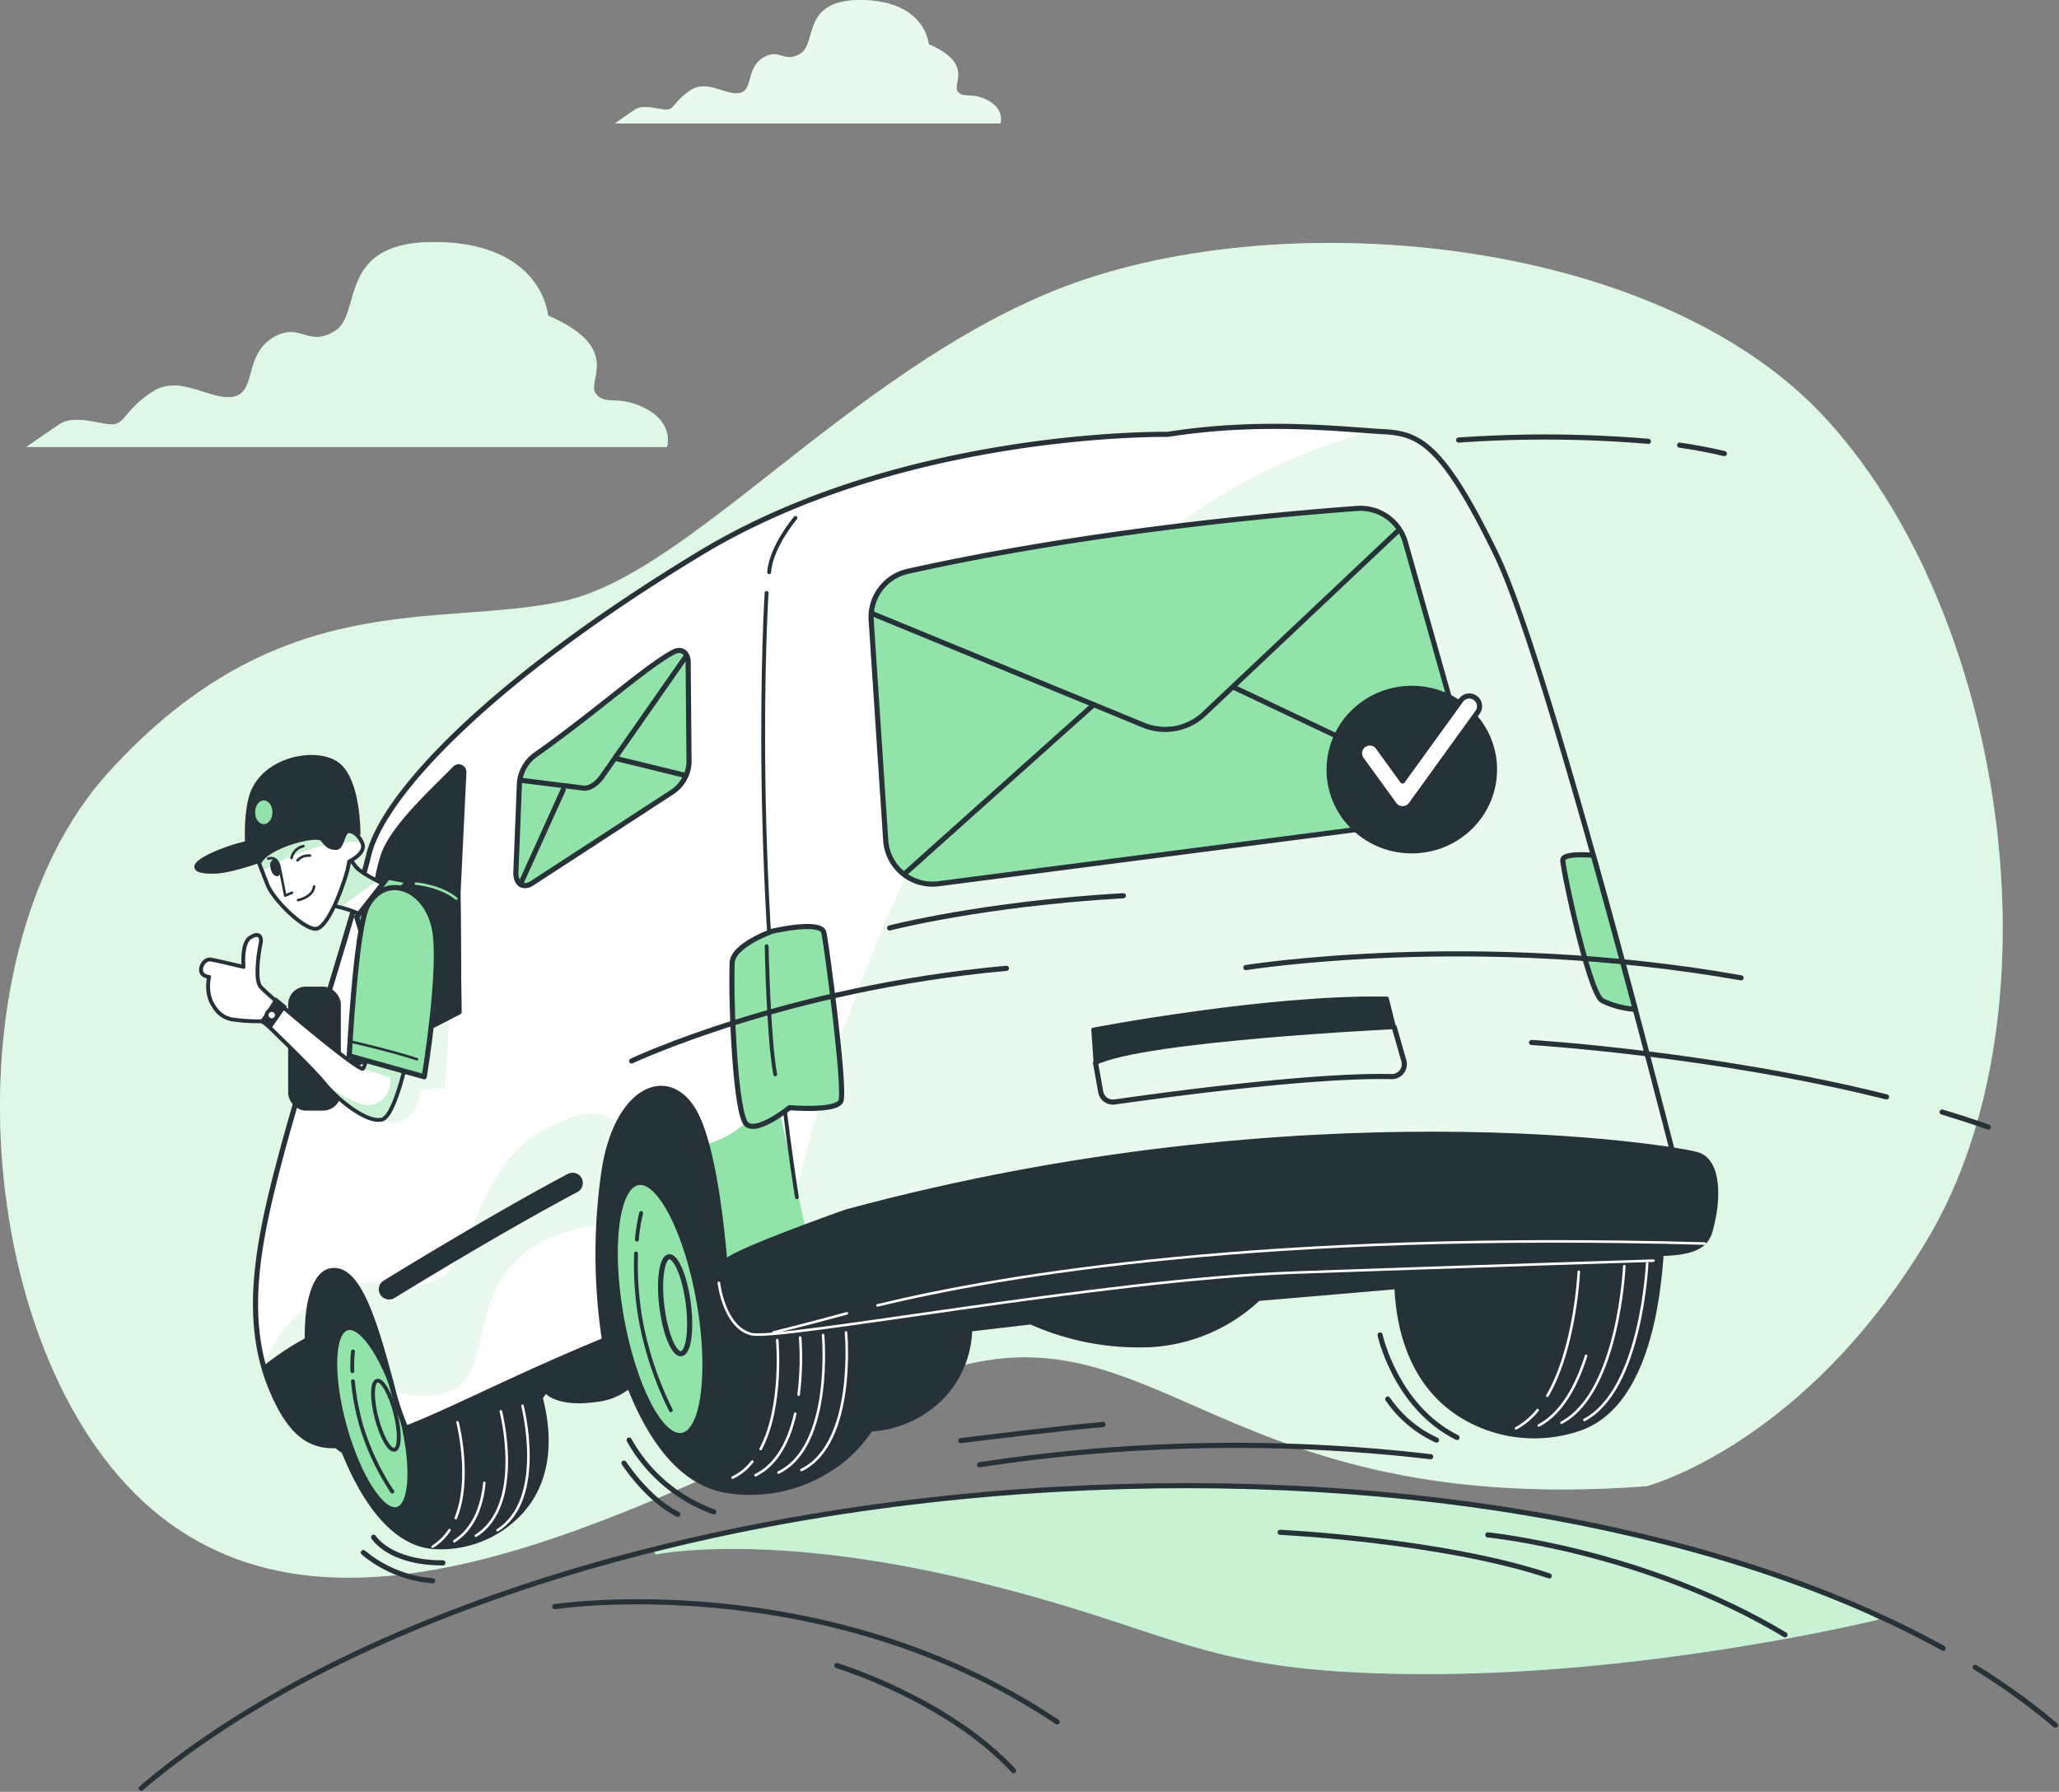 <svg xmlns="http://www.w3.org/2000/svg" xmlns:xlink="http://www.w3.org/1999/xlink" width="401.681" height="349.592" viewBox="0 0 401.681 349.592">
  <rect x="0" y="0" width="401.681" height="349.592" fill="#808080" stroke="none"/>
  <defs>
    <clipPath id="clip-path">
      <path id="Path_965" data-name="Path 965" d="M344.57,174c-10.54-21.75-15.09-23.64-22.1-24s-23.56-2.42-42,.53c0,0-51.44-.9-91.24,23.21-41.55,25.17-61.77,47.28-64.6,58.74s-12.49,41.32-17.07,58.44-7.7,32.2-1.86,46.06c3.53,8.38,7.29,10.9,12.12,10.86a34.8,34.8,0,0,1-1.95-4.11c-4.8-11.89-4.22-28.9,1.26-30s8.75,10.29,12.06,22.71a49.388,49.388,0,0,0,2.66,8c8.19-3.09,21.31-10,38.75-17.18a112.159,112.159,0,0,1-.11-32.92c2.58-17.07,13.49-20.84,18.24-10.45,3.93,8.56,5.39,27.72,5.78,34.18,7-2.41,12.86-4,16.47-4.22,0,0,59.68-13.48,103.67-14.56s66-2.13,66-2.13S355.11,195.71,344.57,174Z" fill="#fff" stroke="#263238" stroke-linecap="round" stroke-linejoin="round" stroke-width="1"/>
    </clipPath>
    <clipPath id="clip-path-2">
      <path id="Path_980" data-name="Path 980" d="M117.8,242.53a22.682,22.682,0,0,1,4.62,1.41,12.08,12.08,0,0,1,3.31,2.4l5-6.61s-7.33-3.07-8.72-4.94l-1.38-1.88Z" fill="#fff" stroke="#263238" stroke-linecap="round" stroke-linejoin="round" stroke-width="0.75"/>
    </clipPath>
    <clipPath id="clip-path-3">
      <path id="Path_988" data-name="Path 988" d="M124.75,268.36s-.59,5.18-1.28,5.91-18.89-14.56-20-16-.35-6.58,0-8.19-.24-2.49-2-1.38-1.29,5.73-1.29,5.73-5.37-1.29-6.44-1.44-2,1.18-1.84,2.24,1.57,1.15,1.57,1.15a8,8,0,0,0,.29,4.62c.94,1.94,2,3.16,4,3.64a33.331,33.331,0,0,0,6.24.38s9.3,8.86,12,12.17,8.39,7.81,11.22,7,5.53-14.94,5.53-14.94Z" fill="#fff" stroke="#263238" stroke-linecap="round" stroke-linejoin="round" stroke-width="0.75"/>
    </clipPath>
    <clipPath id="clip-path-4">
      <path id="Path_994" data-name="Path 994" d="M103.23,234.28s.61,1.51,1.63,4.16,6.5,8.24,9.18,8.56,5.89-9.42,6.4-11.43c.17-.66.34-1.72.34-1.72s3.37-1.59,2.59-3.51-2.36-2.8-3.11-2.21-.88,3.08-2,3.1-1.73-.33-2.72-1.65S104.29,231,103.23,234.28Z" fill="#fff" stroke="#263238" stroke-linecap="round" stroke-linejoin="round" stroke-width="0.75"/>
    </clipPath>
  </defs>
  <g id="Mail_sent-bro" data-name="Mail sent-bro" transform="translate(-52.663 -65.782)">
    <g id="freepik--background-simple--inject-1--inject-44">
      <path id="Path_935" data-name="Path 935" d="M373.9,355.74s30.67-8,54.67-48c26.9-44.84,15.36-123.08-20.47-161.09C374.86,111.4,301.27,105.2,258.57,122.4c-40.35,16.26-71.34,55.34-96,60.67s-55.34-3.33-88.67,33.33-26,119.34,12,146.67,94-4.67,142.67-26.67S285.23,362.4,373.9,355.74Z" fill="#92e3a9"/>
      <g id="Group_76" data-name="Group 76" opacity="0.7">
        <path id="Path_936" data-name="Path 936" d="M373.9,355.74s30.67-8,54.67-48c26.9-44.84,15.36-123.08-20.47-161.09C374.86,111.4,301.27,105.2,258.57,122.4c-40.35,16.26-71.34,55.34-96,60.67s-55.34-3.33-88.67,33.33-26,119.34,12,146.67,94-4.67,142.67-26.67S285.23,362.4,373.9,355.74Z" fill="#fff"/>
      </g>
    </g>
    <g id="freepik--Character--inject-1--inject-44">
      <path id="Path_937" data-name="Path 937" d="M363.74,275v-.06c-8.16-2.71-20.68-1.79-22.54-.68a18.2,18.2,0,0,0-5,5,59.311,59.311,0,0,0-9.28,20.69l-88.75,8.25c-3.27-7.06-8.2-13.39-13.15-17.21a14.32,14.32,0,0,0-4.8-2.65,7.59,7.59,0,0,0-2.32.08c-3.22-9.33-7.78-18.33-13.48-18.9-12-1.2-32.94,2.82-38.65,14.46s-7.5,40.7-7.5,40.7l-4,4a46.48,46.48,0,0,0-11.92-14.75,14,14,0,0,0-4.8-2.65c-1-.28-5,.34-9.19,1.71-.17-.16-.33-.32-.51-.47-4-3.35-12.2-5.18-16.78,3.36s.92,24.71,3.66,28.37a18.4,18.4,0,0,0,4.92,4.73c3.23,8,9,18.2,17.88,18.67a21.25,21.25,0,0,0,16.43-6.46c5.76-6,6.38-14.43,4.21-22.68l.93-1.36s2.07,2.95,10,1.76a11.85,11.85,0,0,0,6.27-2.6c3.72,9.49,9.73,19,19.28,20.42a28.87,28.87,0,0,0,23.11-6.58,25.621,25.621,0,0,0,4.75-5.45,21.2,21.2,0,0,0,14.1-6.46,19.76,19.76,0,0,0,5.34-13.05l11.81-1.38a51.69,51.69,0,0,0,23.61,4.42,33.55,33.55,0,0,0,20.79-9l26.91-2.3c.45,10.43,4.2,20,13,25.27a27.15,27.15,0,0,0,22.6,2.41c12.41-4.16,15.35-22.6,16.15-33.81C378.06,292.8,372.32,277.55,363.74,275Z" fill="#263238" stroke="#263238" stroke-linecap="round" stroke-linejoin="round" stroke-width="0.75"/>
      <path id="Path_938" data-name="Path 938" d="M199.44,350.94a11.15,11.15,0,0,1-3.85,3.13" fill="none" stroke="#fff" stroke-linecap="round" stroke-linejoin="round" stroke-width="0.5"/>
      <path id="Path_939" data-name="Path 939" d="M204.29,327.24s1.19,13-3.24,21.25" fill="none" stroke="#fff" stroke-linecap="round" stroke-linejoin="round" stroke-width="0.5"/>
      <path id="Path_940" data-name="Path 940" d="M207.8,341.6c-1.13,5-3.38,9.85-7.74,12" fill="none" stroke="#fff" stroke-linecap="round" stroke-linejoin="round" stroke-width="0.5"/>
      <path id="Path_941" data-name="Path 941" d="M213.23,326.25s2,21.61-8.69,26.83" fill="none" stroke="#fff" stroke-linecap="round" stroke-linejoin="round" stroke-width="0.5"/>
      <path id="Path_942" data-name="Path 942" d="M217.71,325.75s2,21.62-8.7,26.83" fill="none" stroke="#fff" stroke-linecap="round" stroke-linejoin="round" stroke-width="0.5"/>
      <path id="Path_943" data-name="Path 943" d="M352.62,340.9a13.89,13.89,0,0,1-4.2,3.55" fill="none" stroke="#fff" stroke-linecap="round" stroke-linejoin="round" stroke-width="0.5"/>
      <path id="Path_944" data-name="Path 944" d="M360.66,313.91s-.64,14.79-6.13,24.2" fill="none" stroke="#fff" stroke-linecap="round" stroke-linejoin="round" stroke-width="0.5"/>
      <path id="Path_945" data-name="Path 945" d="M362.09,330.29c-1.8,5.69-4.68,11.21-9.23,13.61" fill="none" stroke="#fff" stroke-linecap="round" stroke-linejoin="round" stroke-width="0.5"/>
      <path id="Path_946" data-name="Path 946" d="M369.54,312.81s-1.07,24.64-12.24,30.54" fill="none" stroke="#fff" stroke-linecap="round" stroke-linejoin="round" stroke-width="0.5"/>
      <path id="Path_947" data-name="Path 947" d="M374,312.27s-1.07,24.63-12.24,30.54" fill="none" stroke="#fff" stroke-linecap="round" stroke-linejoin="round" stroke-width="0.5"/>
      <path id="Path_948" data-name="Path 948" d="M140.35,364.31a10.83,10.83,0,0,1-3.29,3.24" fill="none" stroke="#fff" stroke-linecap="round" stroke-linejoin="round" stroke-width="0.5"/>
      <path id="Path_949" data-name="Path 949" d="M141.93,343.28s2.82,11-.36,18.69" fill="none" stroke="#fff" stroke-linecap="round" stroke-linejoin="round" stroke-width="0.5"/>
      <path id="Path_950" data-name="Path 950" d="M147.16,355.09c-.45,4.45-2,8.93-5.87,11.39" fill="none" stroke="#fff" stroke-linecap="round" stroke-linejoin="round" stroke-width="0.5"/>
      <path id="Path_951" data-name="Path 951" d="M150.37,341.14s4.7,18.25-4.86,24.26" fill="none" stroke="#fff" stroke-linecap="round" stroke-linejoin="round" stroke-width="0.5"/>
      <path id="Path_952" data-name="Path 952" d="M154.59,340.06s4.71,18.25-4.86,24.27" fill="none" stroke="#fff" stroke-linecap="round" stroke-linejoin="round" stroke-width="0.5"/>
      <path id="Path_953" data-name="Path 953" d="M189.06,319.83c2.38,13.61.89,25.25-3.31,26s-9.55-9.71-11.93-23.32-.89-25.25,3.32-26S186.68,306.21,189.06,319.83Z" fill="#92e3a9" stroke="#263238" stroke-linecap="round" stroke-linejoin="round" stroke-width="1"/>
      <path id="Path_954" data-name="Path 954" d="M186.94,320.12c.66,5.22.05,9.59-1.38,9.77s-3.11-3.9-3.77-9.12,0-9.6,1.38-9.78S186.28,314.9,186.94,320.12Z" fill="#92e3a9" stroke="#263238" stroke-linecap="round" stroke-linejoin="round" stroke-width="1"/>
      <path id="Path_955" data-name="Path 955" d="M176.91,307.64a34,34,0,0,1,.83-5.2" fill="none" stroke="#263238" stroke-linecap="round" stroke-linejoin="round" stroke-width="0.75"/>
      <path id="Path_956" data-name="Path 956" d="M183.54,340.92a66.46,66.46,0,0,1-5.88-17.53,63.321,63.321,0,0,1-.91-13.05" fill="none" stroke="#263238" stroke-linecap="round" stroke-linejoin="round" stroke-width="0.75"/>
      <ellipse id="Ellipse_73" data-name="Ellipse 73" cx="5.68" cy="18.39" rx="5.68" ry="18.39" transform="translate(114.912 326.352) rotate(-15.49)" fill="#92e3a9" stroke="#263238" stroke-linecap="round" stroke-linejoin="round" stroke-width="1"/>
      <path id="Path_957" data-name="Path 957" d="M129.78,341.43c.95,3.72.9,6.94-.12,7.2s-2.6-2.55-3.55-6.26-.9-6.95.12-7.2S128.83,337.71,129.78,341.43Z" fill="none" stroke="#263238" stroke-linecap="round" stroke-linejoin="round" stroke-width="0.75"/>
      <path id="Path_958" data-name="Path 958" d="M121.4,333.3a24.86,24.86,0,0,1,.13-3.84" fill="none" stroke="#263238" stroke-linecap="round" stroke-linejoin="round" stroke-width="0.75"/>
      <path id="Path_959" data-name="Path 959" d="M129.19,356.79a48.46,48.46,0,0,1-5.83-12.16,46.229,46.229,0,0,1-1.84-9.36" fill="none" stroke="#263238" stroke-linecap="round" stroke-linejoin="round" stroke-width="0.75"/>
      <path id="Path_960" data-name="Path 960" d="M344.57,174c-10.54-21.75-15.09-23.64-22.1-24s-23.56-2.42-42,.53c0,0-51.44-.9-91.24,23.21-41.55,25.17-61.77,47.28-64.6,58.74s-12.49,41.32-17.07,58.44-7.7,32.2-1.86,46.06c3.53,8.38,7.29,10.9,12.12,10.86a34.8,34.8,0,0,1-1.95-4.11c-4.8-11.89-4.22-28.9,1.26-30s8.75,10.29,12.06,22.71a49.388,49.388,0,0,0,2.66,8c8.19-3.09,21.31-10,38.75-17.18a112.159,112.159,0,0,1-.11-32.92c2.58-17.07,13.49-20.84,18.24-10.45,3.93,8.56,5.39,27.72,5.78,34.18,7-2.41,12.86-4,16.47-4.22,0,0,59.68-13.48,103.67-14.56s66-2.13,66-2.13S355.11,195.71,344.57,174Z" fill="#fff"/>
      <g id="Group_78" data-name="Group 78" clip-path="url(#clip-path)">
        <path id="Path_961" data-name="Path 961" d="M203.93,278.94s-6.05,8.28-13.41,10.05c2.6,9.54,3.67,23.66,4,29,6.25-2.15,11.56-3.66,15.2-4.1.53-3.12.85-5.11.85-5.11Z" fill="#92e3a9"/>
        <path id="Path_962" data-name="Path 962" d="M129.45,337.34c2.78.28,4.63,1.48,10.28.07,10-2.49,2.81-21.79,19.4-29.67a27.93,27.93,0,0,1,10.32-2.9,101.371,101.371,0,0,1,1-10.55,30.929,30.929,0,0,1,3-9.87c-4.53-1.39-5.35-2.72-13.07.95-16.6,7.88-14.11,28.21-24.06,30.7-7.94,2-8.38-1.19-14.41.29,2.82,4,5,11.79,7.2,20A5.455,5.455,0,0,1,129.45,337.34Z" fill="#92e3a9" opacity="0.2"/>
        <g id="Group_77" data-name="Group 77">
          <path id="Path_963" data-name="Path 963" d="M113.12,320.25a25.878,25.878,0,0,0-9,12.05,39.847,39.847,0,0,0,1.58,4.7c3.53,8.38,7.29,10.9,12.12,10.86a34.789,34.789,0,0,1-1.95-4.11C112.82,336.18,112,326.55,113.12,320.25Z" fill="#92e3a9" opacity="0.2"/>
        </g>
        <path id="Path_964" data-name="Path 964" d="M322.47,150l-1.81-.11c-72.93,18.66-102.6,106.56-112.81,148.92.55,4.21,1.15,8.34,1.8,12.36,1.24-.24.38,2.68,1.33,2.63,0,0,59.68-13.48,103.67-14.56s66-2.13,66-2.13S355.11,195.71,344.57,174,329.48,150.32,322.47,150Z" fill="#92e3a9" opacity="0.2"/>
      </g>
      <path id="Path_966" data-name="Path 966" d="M344.57,174c-10.54-21.75-15.09-23.64-22.1-24s-23.56-2.42-42,.53c0,0-51.44-.9-91.24,23.21-41.55,25.17-61.77,47.28-64.6,58.74s-12.49,41.32-17.07,58.44-7.7,32.2-1.86,46.06c3.53,8.38,7.29,10.9,12.12,10.86a34.8,34.8,0,0,1-1.95-4.11c-4.8-11.89-4.22-28.9,1.26-30s8.75,10.29,12.06,22.71a49.388,49.388,0,0,0,2.66,8c8.19-3.09,21.31-10,38.75-17.18a112.159,112.159,0,0,1-.11-32.92c2.58-17.07,13.49-20.84,18.24-10.45,3.93,8.56,5.39,27.72,5.78,34.18,7-2.41,12.86-4,16.47-4.22,0,0,59.68-13.48,103.67-14.56s66-2.13,66-2.13S355.11,195.71,344.57,174Z" fill="none" stroke="#263238" stroke-linecap="round" stroke-linejoin="round" stroke-width="1"/>
      <path id="Path_967" data-name="Path 967" d="M126.27,283.76a4.68,4.68,0,0,0,5,.63c3.15-1.26,3.47-6,3.47-6l4.72-.31.95-14.81-10.4,4.09S127.22,281.87,126.27,283.76Z" fill="#92e3a9" opacity="0.2"/>
      <path id="Path_968" data-name="Path 968" d="M112.63,327.07a51.8,51.8,0,0,0-8.43,5.6,38.633,38.633,0,0,0,1.5,4.31c3.53,8.38,7.29,10.9,12.12,10.86a34.794,34.794,0,0,1-1.95-4.11,48.54,48.54,0,0,1-3.24-16.66Z" fill="#263238" stroke="#263238" stroke-linecap="round" stroke-linejoin="round" stroke-width="0.75"/>
      <path id="Path_969" data-name="Path 969" d="M128.56,318.81a1.51,1.51,0,0,1-1.32-.79,1.49,1.49,0,0,1,.6-2c.24-.13,19.7-12.19,35.82-20.76a1.5,1.5,0,0,1,1.41,2.65c-16.11,8.56-35.56,20.61-35.8,20.74A1.43,1.43,0,0,1,128.56,318.81Z" fill="#263238" stroke="#263238" stroke-miterlimit="10" stroke-width="1"/>
      <path id="Path_970" data-name="Path 970" d="M154,218.57l-.69,17.17c-.15,2.34,1.21,3.47,3,2.46l27.65-18a7.31,7.31,0,0,0,3.12-6.36l-.17-19.15c-.2-1.74-1.38-2.45-2.83-1.7-5.2,2.69-15.24,11.79-27.24,20.26a7.56,7.56,0,0,0-2.84,5.32Z" fill="#92e3a9" stroke="#263238" stroke-linecap="round" stroke-linejoin="round" stroke-width="1"/>
      <line id="Line_244" data-name="Line 244" x2="13.51" y2="3.3" transform="translate(172.68 213.73)" fill="none" stroke="#263238" stroke-linecap="round" stroke-linejoin="round" stroke-width="1"/>
      <line id="Line_245" data-name="Line 245" y1="18.42" x2="8.34" transform="translate(154.2 219.86)" fill="none" stroke="#263238" stroke-linecap="round" stroke-linejoin="round" stroke-width="1"/>
      <path id="Path_971" data-name="Path 971" d="M154.16,218l12.26,1.53c1.27.19,2.85-.86,4-2.68l16-22.91" fill="none" stroke="#263238" stroke-linecap="round" stroke-linejoin="round" stroke-width="1"/>
      <path id="Path_972" data-name="Path 972" d="M222.61,186.67l2.84,43a9.15,9.15,0,0,0,10.17,8.55l95.52-12.4a9.15,9.15,0,0,0,7.76-11.57l-12.06-42.64a9.13,9.13,0,0,0-9.46-6.63c-15.48,1.14-52.61,4.47-87.66,12.28A9.15,9.15,0,0,0,222.61,186.67Z" fill="#92e3a9" stroke="#263238" stroke-linecap="round" stroke-linejoin="round" stroke-width="1"/>
      <line id="Line_246" data-name="Line 246" x2="43.61" y2="20.66" transform="translate(293.61 200)" fill="none" stroke="#263238" stroke-linecap="round" stroke-linejoin="round" stroke-width="1"/>
      <line id="Line_247" data-name="Line 247" y1="32.96" x2="36.83" transform="translate(229.07 203.37)" fill="none" stroke="#263238" stroke-linecap="round" stroke-linejoin="round" stroke-width="1"/>
      <path id="Path_973" data-name="Path 973" d="M222.93,185.54l52.85,21.73A11.07,11.07,0,0,0,287.64,205l37.67-35.57" fill="none" stroke="#263238" stroke-linecap="round" stroke-linejoin="round" stroke-width="1"/>
      <ellipse id="Ellipse_74" data-name="Ellipse 74" cx="16.26" cy="15.98" rx="16.26" ry="15.98" transform="translate(311.437 200.356) rotate(-1.41)" fill="#263238" stroke="#263238" stroke-linecap="round" stroke-linejoin="round" stroke-width="0.75"/>
      <path id="Path_974" data-name="Path 974" d="M326.33,223.56h-.05a2,2,0,0,1-1.62-.82l-6.39-8.82a2,2,0,0,1,3.24-2.35l4.77,6.58,11.4-15.75a2,2,0,1,1,3.24,2.35l-13,18a2,2,0,0,1-1.59.81Z" fill="#fff" stroke="#263238" stroke-linecap="round" stroke-linejoin="round" stroke-width="1"/>
      <path id="Path_975" data-name="Path 975" d="M265.93,266.66s34-6.52,57.3-6.06l1.4,5.6s-48.92,2.32-58.24,7Z" fill="#263238" stroke="#263238" stroke-linecap="round" stroke-linejoin="round" stroke-width="0.75"/>
      <path id="Path_976" data-name="Path 976" d="M266.39,273.18l1,5.6a2.42,2.42,0,0,0,2.73,2c8.53-1.22,38.47-5.33,54-4.95a2.43,2.43,0,0,0,2.41-3.1l-1.86-6.51" fill="none" stroke="#263238" stroke-linecap="round" stroke-linejoin="round" stroke-width="1"/>
      <path id="Path_977" data-name="Path 977" d="M142.32,263.29l-.19-23.1,1.15-23.75a1.13,1.13,0,0,0-1.93-.84c-4.3,4.4-11.66,11.06-13.84,16.52-2.83,7.07-6.18,41.87-6.18,41.87Z" fill="#263238" stroke="#263238" stroke-linecap="round" stroke-linejoin="round" stroke-width="0.75"/>
      <rect id="Rectangle_87" data-name="Rectangle 87" width="9.53" height="23.44" rx="3.09" transform="translate(109.25 258.65)" fill="#263238" stroke="#263238" stroke-linecap="round" stroke-linejoin="round" stroke-width="0.75"/>
      <path id="Path_978" data-name="Path 978" d="M117.8,242.53a22.682,22.682,0,0,1,4.62,1.41,12.08,12.08,0,0,1,3.31,2.4l5-6.61s-7.33-3.07-8.72-4.94l-1.38-1.88Z" fill="#fff"/>
      <g id="Group_79" data-name="Group 79" clip-path="url(#clip-path-2)">
        <path id="Path_979" data-name="Path 979" d="M122,234.79,120.71,233l-.15.1-2.76,9.4s.53.1,1.28.28l7.15-5.18a14.67,14.67,0,0,1-4.23-2.81Z" fill="#92e3a9" opacity="0.5"/>
      </g>
      <path id="Path_981" data-name="Path 981" d="M117.8,242.53a22.682,22.682,0,0,1,4.62,1.41,12.08,12.08,0,0,1,3.31,2.4l5-6.61s-7.33-3.07-8.72-4.94l-1.38-1.88Z" fill="none" stroke="#263238" stroke-linecap="round" stroke-linejoin="round" stroke-width="0.75"/>
      <path id="Path_982" data-name="Path 982" d="M128.36,236.92l-6.11,7.79.83,2.65,9.31-9.67Z" fill="#92e3a9" stroke="#263238" stroke-linecap="round" stroke-linejoin="round" stroke-width="1"/>
      <path id="Path_983" data-name="Path 983" d="M118.58,214.91c-4.13-3.2-14.89-1.16-17,6.42C100.28,226,101,233,101,233l12.26-2.6,1,1.51c2,3,6.33,1,7.45,0,.61-.53.57-2.09.41-3.38l.49-.11S122.7,218.12,118.58,214.91Z" fill="#263238" stroke="#263238" stroke-linecap="round" stroke-linejoin="round" stroke-width="0.75"/>
      <path id="Path_984" data-name="Path 984" d="M114,229.48A39.35,39.35,0,0,0,98,231c-8,2.68-9.23,5-3.5,4.86S114,229.48,114,229.48Z" fill="#263238" stroke="#263238" stroke-linecap="round" stroke-linejoin="round" stroke-width="0.75"/>
      <ellipse id="Ellipse_75" data-name="Ellipse 75" cx="1.69" cy="2.31" rx="1.69" ry="2.31" transform="translate(102.43 221.95)" fill="#92e3a9"/>
      <path id="Path_985" data-name="Path 985" d="M142.13,240.19s-10.95-2.78-14.32-.22-4.23,6.79-3.15,11.92,3.71,18.62,3.71,18.62l13.95-7.22Z" fill="#263238" stroke="#263238" stroke-linecap="round" stroke-linejoin="round" stroke-width="0.75"/>
      <path id="Path_986" data-name="Path 986" d="M124.75,268.36s-.59,5.18-1.28,5.91-18.89-14.56-20-16-.35-6.58,0-8.19-.24-2.49-2-1.38-1.29,5.73-1.29,5.73-5.37-1.29-6.44-1.44-2,1.18-1.84,2.24,1.57,1.15,1.57,1.15a8,8,0,0,0,.29,4.62c.94,1.94,2,3.16,4,3.64a33.331,33.331,0,0,0,6.24.38s9.3,8.86,12,12.17,8.39,7.81,11.22,7,5.53-14.94,5.53-14.94Z" fill="#fff"/>
      <g id="Group_80" data-name="Group 80" clip-path="url(#clip-path-3)">
        <path id="Path_987" data-name="Path 987" d="M123.47,274.27l5.32,1.77a4.73,4.73,0,0,1-3.26,5.22c-2.35.78-6.57-1.89-9.57-4.14l.09.11c2.75,3.32,8.39,7.81,11.22,7s5.53-14.94,5.53-14.94l-8.05-1S124.16,273.54,123.47,274.27Z" fill="#92e3a9" opacity="0.5"/>
      </g>
      <path id="Path_989" data-name="Path 989" d="M124.75,268.36s-.59,5.18-1.28,5.91-18.89-14.56-20-16-.35-6.58,0-8.19-.24-2.49-2-1.38-1.29,5.73-1.29,5.73-5.37-1.29-6.44-1.44-2,1.18-1.84,2.24,1.57,1.15,1.57,1.15a8,8,0,0,0,.29,4.62c.94,1.94,2,3.16,4,3.64a33.331,33.331,0,0,0,6.24.38s9.3,8.86,12,12.17,8.39,7.81,11.22,7,5.53-14.94,5.53-14.94Z" fill="none" stroke="#263238" stroke-linecap="round" stroke-linejoin="round" stroke-width="0.75"/>
      <path id="Path_990" data-name="Path 990" d="M106.56,261.08,104,265.06l1.31.89,2.62-3.75Z" fill="#263238" stroke="#263238" stroke-miterlimit="10" stroke-width="1"/>
      <circle id="Ellipse_76" data-name="Ellipse 76" cx="1" cy="1" r="1" transform="translate(104.68 262.83)" fill="#fff" stroke="#263238" stroke-linecap="round" stroke-linejoin="round" stroke-width="0.75"/>
      <path id="Path_991" data-name="Path 991" d="M103.23,234.28s.61,1.51,1.63,4.16,6.5,8.24,9.18,8.56,5.89-9.42,6.4-11.43c.17-.66.34-1.72.34-1.72s3.37-1.59,2.59-3.51-2.36-2.8-3.11-2.21-.88,3.08-2,3.1-1.73-.33-2.72-1.65S104.29,231,103.23,234.28Z" fill="#fff"/>
      <g id="Group_82" data-name="Group 82" clip-path="url(#clip-path-4)">
        <path id="Path_992" data-name="Path 992" d="M115.52,229.58c-1-1.31-11.23,1.43-12.29,4.7l.58,1.48a44.589,44.589,0,0,1,12.6-5.17,6.333,6.333,0,0,1-.89-1.01Z" fill="#92e3a9" opacity="0.5"/>
        <g id="Group_81" data-name="Group 81">
          <path id="Path_993" data-name="Path 993" d="M123.24,230.07c-.82-1.72-2.27-2.5-3-1.94a5.91,5.91,0,0,0-1,2,20.749,20.749,0,0,1,4-.06Z" fill="#92e3a9" opacity="0.5"/>
        </g>
      </g>
      <path id="Path_995" data-name="Path 995" d="M103.23,234.28s.61,1.51,1.63,4.16,6.5,8.24,9.18,8.56,5.89-9.42,6.4-11.43c.17-.66.34-1.72.34-1.72s3.37-1.59,2.59-3.51-2.36-2.8-3.11-2.21-.88,3.08-2,3.1-1.73-.33-2.72-1.65S104.29,231,103.23,234.28Z" fill="none" stroke="#263238" stroke-linecap="round" stroke-linejoin="round" stroke-width="0.75"/>
      <path id="Path_996" data-name="Path 996" d="M106.86,235c.18.61.12,1.17-.12,1.24s-.59-.37-.77-1-.12-1.17.12-1.24S106.68,234.41,106.86,235Z" fill="#263238" stroke="#263238" stroke-miterlimit="10" stroke-width="1"/>
      <path id="Path_997" data-name="Path 997" d="M105,233.3c1.4-.4,2,.65,2.17,1.62l.26,1.15.87,4.45,1.32-.56" fill="none" stroke="#263238" stroke-linecap="round" stroke-linejoin="round" stroke-width="0.5"/>
      <path id="Path_998" data-name="Path 998" d="M110.7,233.64a2.87,2.87,0,0,1,2.43-.92" fill="none" stroke="#263238" stroke-linecap="round" stroke-linejoin="round" stroke-width="0.5"/>
      <path id="Path_999" data-name="Path 999" d="M111.86,230.87a3,3,0,0,0-2.32,2.31" fill="none" stroke="#263238" stroke-linecap="round" stroke-linejoin="round" stroke-width="0.5"/>
      <path id="Path_1000" data-name="Path 1000" d="M110.81,241.4s2.9-.58,3.13-2.66" fill="none" stroke="#263238" stroke-linecap="round" stroke-linejoin="round" stroke-width="0.5"/>
      <path id="Path_1001" data-name="Path 1001" d="M135.43,275.86l-14.64-4.08s1.29-25,3.55-29.23c3.52-6.57,11.59-3.61,13.11,4.65C138.87,255,135.43,275.86,135.43,275.86Z" fill="#92e3a9" stroke="#263238" stroke-linecap="round" stroke-linejoin="round" stroke-width="1"/>
      <path id="Path_1002" data-name="Path 1002" d="M121.14,269s8,1.84,12.87,3.44" fill="none" stroke="#263238" stroke-linecap="round" stroke-linejoin="round" stroke-width="0.5"/>
      <path id="Path_1003" data-name="Path 1003" d="M133.81,238.18s4.76.37,7.87,2.93" fill="none" stroke="#92e3a9" stroke-linecap="round" stroke-linejoin="round" stroke-width="0.5"/>
      <path id="Path_1004" data-name="Path 1004" d="M217.69,302.13s-21.32,7.52-23.27,9.57-1.75,10.05,2.85,13.94,37.39-4.93,60.83-7.5,74.9-6.35,95.9-7.37,30.55,1.75,32.39-4.8S388,292.42,384,291,307.12,277.91,217.69,302.13Z" fill="#263238" stroke="#263238" stroke-linecap="round" stroke-linejoin="round" stroke-width="0.75"/>
      <path id="Path_1005" data-name="Path 1005" d="M192.9,316.07s1,8.67,6.33,10,68.67-10.67,106-12,70-2.33,70-2.33" fill="none" stroke="#fff" stroke-linecap="round" stroke-linejoin="round" stroke-width="0.5"/>
      <path id="Path_1006" data-name="Path 1006" d="M223.84,320.47c24.76-6,75.69-14.48,161.39-12.07" fill="none" stroke="#fff" stroke-linecap="round" stroke-linejoin="round" stroke-width="0.5"/>
      <path id="Path_1007" data-name="Path 1007" d="M203.54,325.75s5.69-1.38,14.34-3.74" fill="none" stroke="#fff" stroke-linecap="round" stroke-linejoin="round" stroke-width="0.5"/>
      <path id="Path_1008" data-name="Path 1008" d="M208.76,326.74a56.331,56.331,0,0,1-.3,11.15" fill="none" stroke="#fff" stroke-linecap="round" stroke-linejoin="round" stroke-width="0.5"/>
      <path id="Path_1009" data-name="Path 1009" d="M207.85,166.83s-4.77,5.59-5.14,10.6" fill="none" stroke="#263238" stroke-linecap="round" stroke-linejoin="round" stroke-width="0.75"/>
      <path id="Path_1010" data-name="Path 1010" d="M202.21,181.47s-3.59,57.11,5.91,117.89" fill="none" stroke="#263238" stroke-linecap="round" stroke-linejoin="round" stroke-width="0.75"/>
      <path id="Path_1011" data-name="Path 1011" d="M203.34,247.46s-7.75,2.7-7.85,6.2c-.26,9.41.73,29.49,2.78,31.44s8.42-3.21,8.42-3.21,9,.78,10-1.24-2.75-30.45-3.31-32.93S203.34,247.46,203.34,247.46Z" fill="#92e3a9" stroke="#263238" stroke-linecap="round" stroke-linejoin="round" stroke-width="1"/>
      <path id="Path_1012" data-name="Path 1012" d="M365.22,261a17.06,17.06,0,0,0,6.45,1.7c-2.48-9.32-5.29-19.7-8.19-30.06-2.62-.18-6-.18-5.93,1C357.6,235.66,362.69,259.54,365.22,261Z" fill="#92e3a9" stroke="#263238" stroke-linecap="round" stroke-linejoin="round" stroke-width="1"/>
      <path id="Path_1013" data-name="Path 1013" d="M202.23,250.4s.34,18,1.67,25" fill="none" stroke="#263238" stroke-linecap="round" stroke-linejoin="round" stroke-width="0.75"/>
      <path id="Path_1014" data-name="Path 1014" d="M295.71,254.56s44.62-7.19,96.61,2" fill="none" stroke="#263238" stroke-linecap="round" stroke-linejoin="round" stroke-width="1"/>
      <path id="Path_1015" data-name="Path 1015" d="M431.55,282.75c3.07.92,6.09,1.89,9,2.93" fill="none" stroke="#263238" stroke-linecap="round" stroke-linejoin="round" stroke-width="1"/>
      <path id="Path_1016" data-name="Path 1016" d="M351.44,269.17s35.38,2.15,69.26,10.62" fill="none" stroke="#263238" stroke-linecap="round" stroke-linejoin="round" stroke-width="1"/>
      <path id="Path_1017" data-name="Path 1017" d="M243.76,351.56a329.871,329.871,0,0,1,88-1.57" fill="none" stroke="#263238" stroke-linecap="round" stroke-linejoin="round" stroke-width="1"/>
      <path id="Path_1018" data-name="Path 1018" d="M240.1,346.85s20.94-2.62,27.75-3.14" fill="none" stroke="#263238" stroke-linecap="round" stroke-linejoin="round" stroke-width="1"/>
      <path id="Path_1019" data-name="Path 1019" d="M380.34,152.63c3,.43,6,1,8.72,1.65" fill="none" stroke="#263238" stroke-linecap="round" stroke-linejoin="round" stroke-width="1"/>
      <path id="Path_1020" data-name="Path 1020" d="M337.23,151.64a239.642,239.642,0,0,1,37,.25" fill="none" stroke="#263238" stroke-linecap="round" stroke-linejoin="round" stroke-width="1"/>
      <path id="Path_1021" data-name="Path 1021" d="M175.89,272.78S205.77,258.63,249,254.7" fill="none" stroke="#263238" stroke-linecap="round" stroke-linejoin="round" stroke-width="1"/>
      <path id="Path_1022" data-name="Path 1022" d="M226.21,246.83s18.09-4.71,45.61-6.29" fill="none" stroke="#263238" stroke-linecap="round" stroke-linejoin="round" stroke-width="1"/>
      <path id="Path_1023" data-name="Path 1023" d="M175.4,346.74a30.88,30.88,0,0,0,16.5,14" fill="none" stroke="#263238" stroke-linecap="round" stroke-linejoin="round" stroke-width="1"/>
      <path id="Path_1024" data-name="Path 1024" d="M174.4,351.24s4.5,7,10.5,10" fill="none" stroke="#263238" stroke-linecap="round" stroke-linejoin="round" stroke-width="1"/>
      <path id="Path_1025" data-name="Path 1025" d="M321.9,326.24s3,14,15,20" fill="none" stroke="#263238" stroke-linecap="round" stroke-linejoin="round" stroke-width="1"/>
      <path id="Path_1026" data-name="Path 1026" d="M323.4,338.74a23.13,23.13,0,0,0,9.5,8" fill="none" stroke="#263238" stroke-linecap="round" stroke-linejoin="round" stroke-width="1"/>
      <path id="Path_1027" data-name="Path 1027" d="M125.56,365.7s3,5,13.5,5" fill="none" stroke="#263238" stroke-linecap="round" stroke-linejoin="round" stroke-width="1"/>
      <path id="Path_1028" data-name="Path 1028" d="M123.56,368.7a24.13,24.13,0,0,0,13.5,5.5" fill="none" stroke="#263238" stroke-linecap="round" stroke-linejoin="round" stroke-width="1"/>
    </g>
    <g id="freepik--Floor--inject-1--inject-44">
      <path id="Path_1029" data-name="Path 1029" d="M258.74,356.36A423.4,423.4,0,0,0,180,368.14l.62.93s22-4.67,62.66,5.33,43.34,18,88,18,88-10.66,88-10.66l-5.42-3C373.76,361.77,318.8,353,258.74,356.36Z" fill="#92e3a9"/>
      <path id="Path_1030" data-name="Path 1030" d="M258.74,356.36A423.4,423.4,0,0,0,180,368.14l.62.93s22-4.67,62.66,5.33,43.34,18,88,18,88-10.66,88-10.66l-5.42-3C373.76,361.77,318.8,353,258.74,356.36Z" fill="#fff" opacity="0.5"/>
      <path id="Path_1031" data-name="Path 1031" d="M160.9,379.24s52.5-8,98,22.5" fill="none" stroke="#263238" stroke-linecap="round" stroke-linejoin="round" stroke-width="1"/>
      <path id="Path_1032" data-name="Path 1032" d="M215.9,390.74s21.5,6.5,34.5,20.5" fill="none" stroke="#263238" stroke-linecap="round" stroke-linejoin="round" stroke-width="1"/>
      <path id="Path_1033" data-name="Path 1033" d="M342.9,365.24s30.5,3,58,19.5" fill="none" stroke="#263238" stroke-linecap="round" stroke-linejoin="round" stroke-width="1"/>
      <path id="Path_1034" data-name="Path 1034" d="M438,391.08a126.848,126.848,0,0,1,15.64,11.29" fill="none" stroke="#263238" stroke-linecap="round" stroke-linejoin="round" stroke-width="1"/>
      <path id="Path_1035" data-name="Path 1035" d="M80.21,414.67c36.45-31,102.31-54,178.53-58.31,69.57-3.95,132.32,8.51,173,31" fill="none" stroke="#263238" stroke-linecap="round" stroke-linejoin="round" stroke-width="1"/>
      <path id="Path_1036" data-name="Path 1036" d="M302.4,364.74s31.5,1.5,52.5,8.5" fill="none" stroke="#263238" stroke-linecap="round" stroke-linejoin="round" stroke-width="1"/>
    </g>
    <g id="freepik--Clouds--inject-1--inject-44">
      <path id="Path_1037" data-name="Path 1037" d="M159.58,127.34s-1-13.83-21.25-14.33-14.83,13.84-20.26,17.3-6.92-2-12.36,1.48-3,10.38-7.41,11.37-10.38-4.45-15.81-1-5.44,6.42-7.91,6.42-7.41-2-10.37,0S57.78,153,57.78,153h125s1.48-4.45-4-7.41-7.91-.5-9.88-3S174.4,133.77,159.58,127.34Z" fill="#92e3a9"/>
      <path id="Path_1038" data-name="Path 1038" d="M233.85,74.41s-.6-8.32-12.78-8.62-8.92,8.33-12.19,10.41-4.16-1.19-7.43.89-1.78,6.24-4.46,6.83-6.24-2.67-9.51-.59-3.27,3.86-4.76,3.86-4.46-1.18-6.24,0-3.86,2.68-3.86,2.68h75.2s.89-2.68-2.38-4.46-4.75-.3-5.94-1.78S242.77,78.28,233.85,74.41Z" fill="#92e3a9"/>
      <path id="Path_1039" data-name="Path 1039" d="M159.58,127.34s-1-13.83-21.25-14.33-14.83,13.84-20.26,17.3-6.92-2-12.36,1.48-3,10.38-7.41,11.37-10.38-4.45-15.81-1-5.44,6.42-7.91,6.42-7.41-2-10.37,0S57.78,153,57.78,153h125s1.48-4.45-4-7.41-7.91-.5-9.88-3S174.4,133.77,159.58,127.34Z" fill="#fff" opacity="0.7"/>
      <path id="Path_1040" data-name="Path 1040" d="M233.85,74.41s-.6-8.32-12.78-8.62-8.92,8.33-12.19,10.41-4.16-1.19-7.43.89-1.78,6.24-4.46,6.83-6.24-2.67-9.51-.59-3.27,3.86-4.76,3.86-4.46-1.18-6.24,0-3.86,2.68-3.86,2.68h75.2s.89-2.68-2.38-4.46-4.75-.3-5.94-1.78S242.77,78.28,233.85,74.41Z" fill="#fff" opacity="0.8"/>
    </g>
  </g>
</svg>
